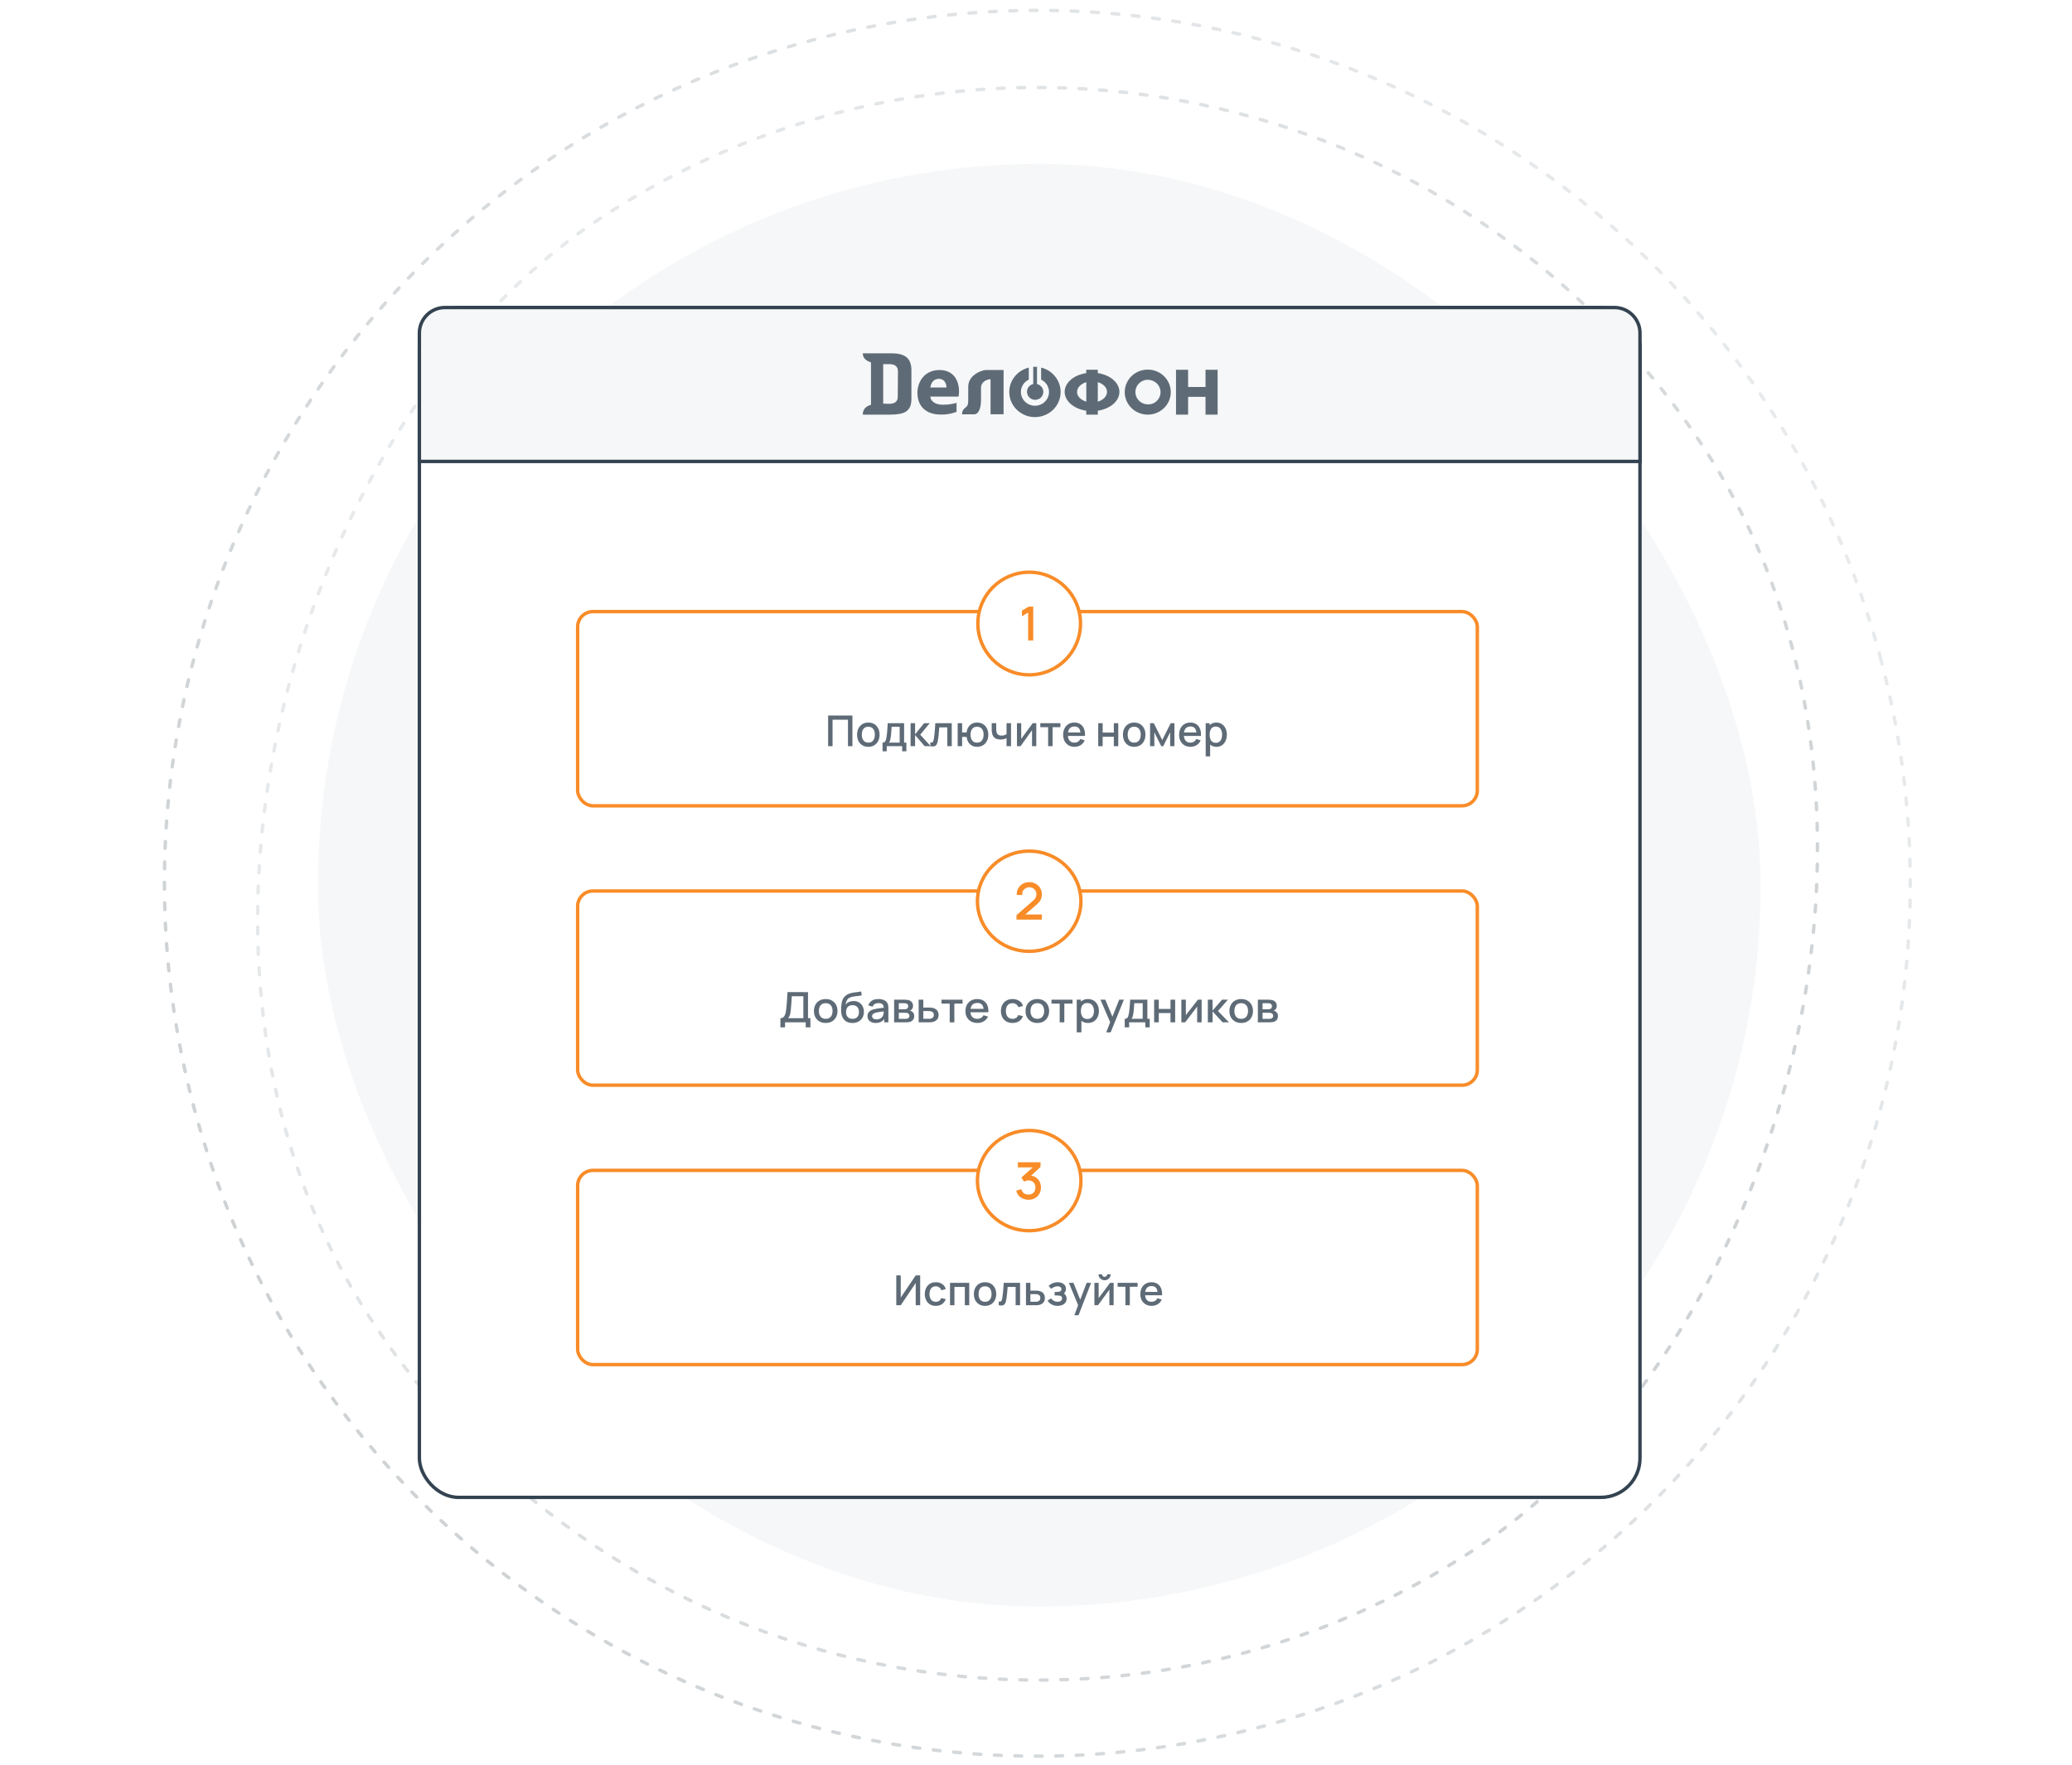 <svg width="608" height="518" viewBox="0 0 608 518" fill="none" xmlns="http://www.w3.org/2000/svg">
<g clip-path="url(#clip0_2126_19109)">
<rect width="608" height="518" fill="white"/>
<rect width="467.306" height="467.279" rx="233.64" transform="matrix(-0.549 -0.836 0.836 -0.549 237.406 582.984)" stroke="url(#paint0_linear_2126_19109)" stroke-linecap="round" stroke-dasharray="2 4"/>
<path d="M551.757 192.945C588.363 329.577 507.291 470.018 370.678 506.628C234.066 543.239 93.645 462.155 57.04 325.523C20.435 188.891 101.507 48.45 238.119 11.84C374.732 -24.77 515.152 56.313 551.757 192.945Z" stroke="url(#paint1_linear_2126_19109)" stroke-linecap="round" stroke-dasharray="2 4"/>
<rect x="93.288" y="48.093" width="423.348" height="423.409" rx="211.674" fill="#F6F7F8"/>
<g filter="url(#filter0_d_2126_19109)">
<rect x="122.562" y="89.758" width="359.17" height="350.213" rx="12" fill="white"/>
<rect x="123.062" y="90.258" width="358.17" height="349.213" rx="11.5" stroke="#344351"/>
</g>
<path d="M123.062 97.758C123.062 93.616 126.42 90.258 130.562 90.258H473.733C477.875 90.258 481.233 93.616 481.233 97.758V135.428H123.062V97.758Z" fill="#F6F7F8" stroke="#344351"/>
<path d="M353.742 108.523V113.575H348.634V108.523H345.084V121.694H348.634V116.469H353.742V121.694H357.292V108.523H353.742Z" fill="#5E6B77"/>
<path d="M337.962 108.572C336.852 108.387 335.713 108.47 334.645 108.815C333.083 109.328 331.767 110.38 330.943 111.775C330.119 113.17 329.844 114.811 330.17 116.39C330.496 117.97 331.4 119.378 332.713 120.351C334.026 121.324 335.656 121.794 337.298 121.674C338.941 121.553 340.481 120.85 341.631 119.697C342.78 118.543 343.46 117.018 343.541 115.409C343.623 113.8 343.101 112.217 342.073 110.958C341.046 109.699 339.584 108.851 337.962 108.572ZM337.697 118.595C336.761 118.806 335.778 118.652 334.955 118.168C334.132 117.683 333.534 116.905 333.287 115.997C333.04 115.089 333.162 114.123 333.629 113.301C334.096 112.48 334.87 111.869 335.789 111.596C336.442 111.42 337.132 111.42 337.785 111.596C338.584 111.801 339.29 112.262 339.791 112.905C340.292 113.548 340.558 114.337 340.548 115.145C340.538 115.954 340.251 116.736 339.735 117.367C339.218 117.997 338.501 118.441 337.697 118.627V118.595Z" fill="#5E6B77"/>
<path d="M305.501 107.885V111.412C306.341 111.812 307.018 112.479 307.42 113.303C307.823 114.128 307.928 115.062 307.718 115.952C307.508 116.843 306.996 117.637 306.265 118.206C305.534 118.775 304.627 119.085 303.693 119.085C302.759 119.085 301.853 118.775 301.122 118.206C300.391 117.637 299.878 116.843 299.669 115.952C299.459 115.062 299.564 114.128 299.966 113.303C300.369 112.479 301.045 111.812 301.885 111.412V107.885C300.098 108.317 298.534 109.374 297.489 110.857C296.444 112.34 295.99 114.145 296.212 115.933C296.435 117.721 297.319 119.367 298.697 120.562C300.075 121.756 301.852 122.415 303.693 122.415C305.534 122.415 307.311 121.756 308.69 120.562C310.068 119.367 310.952 117.721 311.174 115.933C311.396 114.145 310.942 112.34 309.897 110.857C308.852 109.374 307.288 108.317 305.501 107.885Z" fill="#5E6B77"/>
<path d="M301.4 115.425C301.478 115.841 301.669 116.228 301.954 116.545C302.238 116.863 302.605 117.1 303.016 117.23C303.427 117.36 303.866 117.379 304.287 117.285C304.707 117.192 305.095 116.988 305.407 116.696C305.719 116.405 305.945 116.036 306.061 115.629C306.176 115.222 306.177 114.792 306.064 114.385C305.95 113.977 305.726 113.607 305.415 113.315C305.104 113.022 304.717 112.816 304.297 112.721V107.663H303.191V112.699C302.594 112.839 302.075 113.197 301.741 113.701C301.406 114.204 301.282 114.813 301.394 115.404L301.4 115.425Z" fill="#5E6B77"/>
<path d="M322.139 109.502V108.523H318.744V109.502C318.451 109.545 318.191 109.594 317.881 109.664C314.702 110.416 312.408 112.531 312.408 115.02C312.408 117.724 315.122 119.996 318.744 120.542V121.694H322.139V120.542C325.76 120.001 328.475 117.735 328.475 115.02C328.475 112.304 325.76 110.054 322.139 109.502ZM316.057 115.02C316.057 113.732 317.163 112.634 318.761 112.163V117.881C317.157 117.41 316.04 116.307 316.04 115.02H316.057ZM322.139 117.881V112.163C323.726 112.634 324.842 113.732 324.842 115.02C324.842 116.307 323.726 117.41 322.139 117.881Z" fill="#5E6B77"/>
<path d="M261.679 103.704H253.17C253.17 105.132 254.22 105.921 255.581 106.354V118.795C254.215 119.195 253.17 120.007 253.17 121.694H261.004C263.26 121.694 264.831 121.424 265.721 120.872C267.103 120.012 267.44 118.709 267.44 116.978V108.669C267.44 105.326 265.787 103.704 261.679 103.704ZM263.437 116.458C263.437 117.827 262.597 118.514 260.899 118.514C260.413 118.514 259.794 118.487 259.163 118.476V106.868C259.866 106.895 260.496 106.868 260.949 106.868C262.648 106.868 263.496 107.589 263.493 109.032C263.493 110.492 263.437 115.063 263.437 116.458Z" fill="#5E6B77"/>
<path d="M275.695 108.599C271.244 108.599 269.204 112.11 269.204 115.29C269.204 119.212 271.698 121.673 276.049 121.673C277.633 121.708 279.209 121.44 280.688 120.883V118.238C279.368 118.615 277.999 118.798 276.624 118.779C274.766 118.779 273.113 118.011 273.008 116.394H281.279C281.369 115.885 281.414 115.369 281.412 114.852C281.412 111.753 279.842 108.599 275.695 108.599ZM272.997 113.727C273.102 112.699 273.782 111.185 275.463 111.185C277.299 111.185 277.719 112.775 277.719 113.727H272.997Z" fill="#5E6B77"/>
<path d="M288.4 108.761C286.742 109.199 284.115 110.665 284.115 113.516V117.437C284.115 119.228 283.695 119.222 282.977 119.909C282.744 120.125 282.562 120.388 282.444 120.679C282.326 120.971 282.273 121.284 282.291 121.597H285.863C287.184 121.597 287.864 119.736 287.864 117.448V113.797C287.863 113.179 288.112 112.586 288.555 112.147C289.086 111.661 289.771 111.365 290.496 111.309H290.662V121.586H294.488V108.604H289.235C288.951 108.621 288.671 108.674 288.4 108.761Z" fill="#5E6B77"/>
<rect x="169.5" y="179.5" width="264" height="57" rx="4.5" stroke="#F88C28"/>
<rect x="169.5" y="261.5" width="264" height="57" rx="4.5" stroke="#F88C28"/>
<rect x="169.5" y="343.5" width="264" height="57" rx="4.5" stroke="#F88C28"/>
<path d="M302 198.059C310.317 198.059 317.059 191.317 317.059 183C317.059 174.683 310.317 167.941 302 167.941C293.683 167.941 286.941 174.683 286.941 183C286.941 191.317 293.683 198.059 302 198.059Z" fill="white" stroke="#F88C28" stroke-linecap="round" stroke-linejoin="round"/>
<path d="M301.94 187.706V179.366L300.118 180.431V179.353L301.94 178.294H302.941V187.706H301.94Z" fill="#F88C28" stroke="#F88C28" stroke-width="0.5"/>
<path d="M302 279.205C310.383 279.205 317.179 272.621 317.179 264.5C317.179 256.379 310.383 249.795 302 249.795C293.616 249.795 286.82 256.379 286.82 264.5C286.82 272.621 293.616 279.205 302 279.205Z" fill="white" stroke="#F88C28" stroke-linecap="round" stroke-linejoin="round"/>
<path d="M298.527 269.66L298.534 268.701L303.342 264.494C303.755 264.132 304.028 263.789 304.161 263.464C304.299 263.135 304.368 262.792 304.368 262.434C304.368 262.01 304.265 261.626 304.058 261.282C303.851 260.939 303.573 260.667 303.223 260.467C302.874 260.262 302.483 260.159 302.049 260.159C301.596 260.159 301.193 260.264 300.838 260.474C300.484 260.684 300.203 260.96 299.996 261.304C299.795 261.647 299.696 262.022 299.701 262.427H298.593C298.593 261.802 298.746 261.242 299.051 260.746C299.356 260.25 299.77 259.861 300.292 259.58C300.814 259.294 301.404 259.151 302.064 259.151C302.709 259.151 303.287 259.298 303.799 259.594C304.316 259.885 304.723 260.281 305.018 260.782C305.318 261.278 305.468 261.831 305.468 262.441C305.468 262.871 305.414 263.25 305.306 263.579C305.203 263.903 305.038 264.206 304.811 264.487C304.59 264.764 304.307 265.05 303.962 265.346L299.694 269.08L299.524 268.651H305.468V269.66H298.527Z" fill="#F88C28" stroke="#F88C28" stroke-width="0.5"/>
<path d="M302 361.205C310.383 361.205 317.179 354.621 317.179 346.5C317.179 338.379 310.383 331.795 302 331.795C293.616 331.795 286.82 338.379 286.82 346.5C286.82 354.621 293.616 361.205 302 361.205Z" fill="white" stroke="#F88C28" stroke-linecap="round" stroke-linejoin="round"/>
<path d="M301.81 351.874C301.283 351.874 300.799 351.784 300.355 351.602C299.912 351.421 299.531 351.164 299.211 350.83C298.891 350.491 298.657 350.088 298.509 349.621L299.543 349.32C299.72 349.831 300.011 350.217 300.415 350.479C300.823 350.741 301.283 350.868 301.795 350.858C302.268 350.849 302.674 350.746 303.014 350.551C303.359 350.355 303.622 350.083 303.804 349.735C303.986 349.387 304.077 348.984 304.077 348.526C304.077 347.825 303.866 347.262 303.442 346.838C303.024 346.409 302.47 346.194 301.781 346.194C301.589 346.194 301.387 346.22 301.175 346.273C300.963 346.32 300.767 346.39 300.584 346.48L300.038 345.643L304.173 341.945L304.351 342.374H298.93V341.365H305.074V342.388L301.471 345.722L301.456 345.307C302.194 345.216 302.844 345.297 303.405 345.55C303.967 345.803 304.405 346.189 304.72 346.709C305.04 347.224 305.2 347.83 305.2 348.526C305.2 349.184 305.052 349.766 304.757 350.272C304.466 350.772 304.065 351.166 303.553 351.452C303.041 351.733 302.46 351.874 301.81 351.874Z" fill="#F88C28" stroke="#F88C28" stroke-width="0.5"/>
<path d="M243 219V210H250.129V219H248.828V211.231H244.301V219H243Z" fill="#5E6B77"/>
<path d="M254.798 219.188C254.125 219.188 253.542 219.035 253.048 218.731C252.554 218.427 252.172 218.008 251.902 217.475C251.637 216.938 251.504 216.319 251.504 215.619C251.504 214.915 251.641 214.296 251.915 213.763C252.189 213.225 252.573 212.808 253.067 212.512C253.561 212.213 254.138 212.063 254.798 212.063C255.47 212.063 256.053 212.215 256.547 212.519C257.041 212.823 257.423 213.242 257.693 213.775C257.963 214.308 258.098 214.923 258.098 215.619C258.098 216.323 257.961 216.944 257.687 217.481C257.417 218.015 257.035 218.433 256.541 218.737C256.047 219.037 255.466 219.188 254.798 219.188ZM254.798 217.956C255.441 217.956 255.921 217.74 256.236 217.306C256.556 216.869 256.715 216.306 256.715 215.619C256.715 214.915 256.554 214.352 256.23 213.931C255.91 213.506 255.433 213.294 254.798 213.294C254.362 213.294 254.003 213.394 253.721 213.594C253.438 213.79 253.229 214.062 253.092 214.412C252.955 214.758 252.886 215.16 252.886 215.619C252.886 216.327 253.048 216.894 253.372 217.319C253.696 217.744 254.171 217.956 254.798 217.956Z" fill="#5E6B77"/>
<path d="M258.968 220.5V217.95C259.337 217.95 259.601 217.827 259.759 217.581C259.92 217.331 260.049 216.908 260.145 216.313C260.203 215.95 260.25 215.565 260.288 215.156C260.329 214.748 260.365 214.306 260.394 213.831C260.423 213.352 260.452 212.825 260.481 212.25H265.3V217.95H265.96V220.5H264.727V219H260.207V220.5H258.968ZM260.83 217.95H263.993V213.3H261.639C261.622 213.575 261.604 213.858 261.583 214.15C261.566 214.442 261.546 214.731 261.521 215.019C261.5 215.306 261.475 215.581 261.446 215.844C261.417 216.106 261.384 216.344 261.346 216.556C261.297 216.885 261.236 217.16 261.166 217.381C261.099 217.602 260.987 217.792 260.83 217.95Z" fill="#5E6B77"/>
<path d="M267.194 219L267.2 212.25H268.52V215.5L271.16 212.25H272.817L270.027 215.625L273.103 219H271.335L268.52 215.75V219H267.194Z" fill="#5E6B77"/>
<path d="M272.986 219V217.894C273.236 217.94 273.424 217.933 273.553 217.875C273.686 217.813 273.783 217.7 273.846 217.537C273.912 217.375 273.968 217.165 274.014 216.906C274.084 216.527 274.145 216.096 274.194 215.612C274.248 215.125 274.296 214.598 274.338 214.031C274.379 213.465 274.416 212.871 274.45 212.25H279.281V219H277.974V213.481H275.62C275.595 213.81 275.566 214.16 275.533 214.531C275.504 214.898 275.471 215.263 275.433 215.625C275.396 215.988 275.357 216.327 275.315 216.644C275.274 216.96 275.23 217.231 275.184 217.456C275.101 217.906 274.979 218.265 274.817 218.531C274.659 218.794 274.435 218.962 274.145 219.037C273.854 219.117 273.468 219.104 272.986 219Z" fill="#5E6B77"/>
<path d="M286.706 219.188C286.15 219.188 285.654 219.071 285.218 218.837C284.786 218.604 284.433 218.271 284.159 217.837C283.885 217.4 283.711 216.881 283.636 216.281H282.322V219H281.021V212.25H282.322V214.969H283.63C283.705 214.356 283.881 213.833 284.159 213.4C284.437 212.967 284.794 212.635 285.23 212.406C285.67 212.177 286.168 212.063 286.724 212.063C287.393 212.063 287.972 212.215 288.462 212.519C288.951 212.823 289.331 213.244 289.601 213.781C289.871 214.315 290.006 214.925 290.006 215.612C290.006 216.317 289.869 216.938 289.595 217.475C289.325 218.012 288.943 218.433 288.449 218.737C287.955 219.037 287.374 219.188 286.706 219.188ZM286.687 217.956C287.339 217.956 287.824 217.74 288.144 217.306C288.464 216.873 288.624 216.31 288.624 215.619C288.624 214.906 288.462 214.342 288.138 213.925C287.818 213.504 287.337 213.294 286.693 213.294C286.067 213.294 285.593 213.504 285.274 213.925C284.954 214.342 284.794 214.904 284.794 215.612C284.794 216.325 284.954 216.894 285.274 217.319C285.597 217.744 286.069 217.956 286.687 217.956Z" fill="#5E6B77"/>
<path d="M295.355 219V216.65C295.127 216.767 294.859 216.862 294.552 216.938C294.245 217.008 293.921 217.044 293.58 217.044C292.891 217.044 292.337 216.89 291.918 216.581C291.503 216.269 291.233 215.819 291.109 215.231C291.075 215.056 291.05 214.877 291.034 214.694C291.017 214.506 291.007 214.335 291.003 214.181C291.003 214.027 291.003 213.913 291.003 213.838V212.25H292.323V213.838C292.323 213.946 292.327 214.09 292.335 214.269C292.343 214.444 292.366 214.615 292.404 214.781C292.483 215.156 292.64 215.435 292.877 215.619C293.113 215.798 293.448 215.887 293.879 215.887C294.191 215.887 294.471 215.848 294.72 215.769C294.973 215.685 295.185 215.579 295.355 215.45V212.25H296.669V219H295.355Z" fill="#5E6B77"/>
<path d="M304.084 212.25V219H302.832V214.306L299.47 219H298.411V212.25H299.663V216.85L303.031 212.25H304.084Z" fill="#5E6B77"/>
<path d="M307.561 219V213.425H305.263V212.25H311.16V213.425H308.862V219H307.561Z" fill="#5E6B77"/>
<path d="M315.324 219.188C314.656 219.188 314.069 219.042 313.562 218.75C313.06 218.454 312.668 218.044 312.385 217.519C312.107 216.99 311.968 216.377 311.968 215.681C311.968 214.944 312.105 214.304 312.379 213.763C312.657 213.221 313.043 212.802 313.537 212.506C314.031 212.21 314.606 212.063 315.262 212.063C315.947 212.063 316.53 212.223 317.012 212.544C317.493 212.86 317.852 213.313 318.089 213.9C318.33 214.488 318.425 215.185 318.375 215.994H317.074V215.519C317.066 214.735 316.916 214.156 316.626 213.781C316.339 213.406 315.901 213.219 315.312 213.219C314.66 213.219 314.17 213.425 313.842 213.838C313.514 214.25 313.35 214.846 313.35 215.625C313.35 216.367 313.514 216.942 313.842 217.35C314.17 217.754 314.643 217.956 315.262 217.956C315.669 217.956 316.02 217.865 316.314 217.681C316.613 217.494 316.846 217.227 317.012 216.881L318.288 217.288C318.026 217.892 317.63 218.36 317.099 218.694C316.567 219.023 315.976 219.188 315.324 219.188ZM312.927 215.994V214.975H317.728V215.994H312.927Z" fill="#5E6B77"/>
<path d="M322.259 219V212.25H323.56V215.006H326.842V212.25H328.143V219H326.842V216.237H323.56V219H322.259Z" fill="#5E6B77"/>
<path d="M332.81 219.188C332.138 219.188 331.555 219.035 331.061 218.731C330.567 218.427 330.185 218.008 329.915 217.475C329.649 216.938 329.516 216.319 329.516 215.619C329.516 214.915 329.653 214.296 329.927 213.763C330.201 213.225 330.585 212.808 331.079 212.512C331.573 212.213 332.15 212.063 332.81 212.063C333.483 212.063 334.066 212.215 334.56 212.519C335.054 212.823 335.436 213.242 335.706 213.775C335.975 214.308 336.11 214.923 336.11 215.619C336.11 216.323 335.973 216.944 335.699 217.481C335.429 218.015 335.048 218.433 334.554 218.737C334.06 219.037 333.479 219.188 332.81 219.188ZM332.81 217.956C333.454 217.956 333.933 217.74 334.249 217.306C334.568 216.869 334.728 216.306 334.728 215.619C334.728 214.915 334.566 214.352 334.242 213.931C333.923 213.506 333.445 213.294 332.81 213.294C332.374 213.294 332.015 213.394 331.733 213.594C331.451 213.79 331.241 214.062 331.104 214.412C330.967 214.758 330.899 215.16 330.899 215.619C330.899 216.327 331.061 216.894 331.384 217.319C331.708 217.744 332.183 217.956 332.81 217.956Z" fill="#5E6B77"/>
<path d="M337.472 219V212.25H338.562L341.046 217.2L343.524 212.25H344.62V219H343.362V214.925L341.339 219H340.747L338.724 214.925V219H337.472Z" fill="#5E6B77"/>
<path d="M349.351 219.188C348.682 219.188 348.095 219.042 347.589 218.75C347.086 218.454 346.694 218.044 346.412 217.519C346.134 216.99 345.995 216.377 345.995 215.681C345.995 214.944 346.132 214.304 346.406 213.763C346.684 213.221 347.07 212.802 347.564 212.506C348.058 212.21 348.632 212.063 349.288 212.063C349.973 212.063 350.556 212.223 351.038 212.544C351.519 212.86 351.879 213.313 352.115 213.9C352.356 214.488 352.451 215.185 352.402 215.994H351.1V215.519C351.092 214.735 350.942 214.156 350.652 213.781C350.366 213.406 349.928 213.219 349.338 213.219C348.686 213.219 348.197 213.425 347.869 213.838C347.541 214.25 347.377 214.846 347.377 215.625C347.377 216.367 347.541 216.942 347.869 217.35C348.197 217.754 348.67 217.956 349.288 217.956C349.695 217.956 350.046 217.865 350.341 217.681C350.639 217.494 350.872 217.227 351.038 216.881L352.314 217.288C352.053 217.892 351.656 218.36 351.125 218.694C350.594 219.023 350.002 219.188 349.351 219.188ZM346.953 215.994V214.975H351.754V215.994H346.953Z" fill="#5E6B77"/>
<path d="M356.955 219.188C356.312 219.188 355.772 219.031 355.336 218.719C354.901 218.402 354.571 217.975 354.346 217.438C354.122 216.9 354.01 216.294 354.01 215.619C354.01 214.944 354.12 214.338 354.34 213.8C354.564 213.263 354.892 212.84 355.324 212.531C355.76 212.219 356.295 212.063 356.93 212.063C357.561 212.063 358.105 212.219 358.562 212.531C359.022 212.84 359.377 213.263 359.626 213.8C359.875 214.333 360 214.94 360 215.619C360 216.294 359.875 216.902 359.626 217.444C359.382 217.981 359.031 218.406 358.574 218.719C358.122 219.031 357.582 219.188 356.955 219.188ZM353.792 222V212.25H354.95V217.106H355.1V222H353.792ZM356.775 218.006C357.19 218.006 357.532 217.9 357.802 217.688C358.076 217.475 358.279 217.19 358.412 216.831C358.549 216.469 358.618 216.065 358.618 215.619C358.618 215.177 358.549 214.777 358.412 214.419C358.279 214.06 358.074 213.775 357.796 213.562C357.518 213.35 357.163 213.244 356.731 213.244C356.324 213.244 355.988 213.344 355.722 213.544C355.461 213.744 355.266 214.023 355.137 214.381C355.013 214.74 354.95 215.152 354.95 215.619C354.95 216.085 355.013 216.498 355.137 216.856C355.262 217.215 355.459 217.496 355.729 217.7C355.998 217.904 356.347 218.006 356.775 218.006Z" fill="#5E6B77"/>
<path d="M229 301.523V298.834C229.322 298.834 229.588 298.758 229.796 298.606C230.005 298.45 230.171 298.239 230.293 297.972C230.419 297.702 230.515 297.394 230.58 297.049C230.649 296.705 230.702 296.342 230.736 295.96C230.789 295.443 230.832 294.938 230.867 294.446C230.906 293.95 230.941 293.437 230.972 292.908C231.006 292.378 231.043 291.802 231.082 291.178L237.101 291.185V298.834H237.8V301.523H236.429V300.046H230.364V301.523H229ZM231.239 298.834H235.737V292.397L232.342 292.391C232.312 292.842 232.286 293.271 232.264 293.677C232.242 294.083 232.214 294.493 232.179 294.908C232.149 295.318 232.11 295.759 232.062 296.231C232.014 296.682 231.964 297.066 231.912 297.382C231.859 297.693 231.781 297.964 231.677 298.194C231.576 298.424 231.431 298.637 231.239 298.834Z" fill="#5E6B77"/>
<path d="M242.292 300.231C241.587 300.231 240.976 300.081 240.458 299.782C239.94 299.482 239.54 299.07 239.257 298.545C238.978 298.015 238.839 297.406 238.839 296.717C238.839 296.024 238.982 295.414 239.27 294.889C239.557 294.36 239.96 293.95 240.477 293.658C240.995 293.363 241.6 293.215 242.292 293.215C242.997 293.215 243.609 293.365 244.127 293.665C244.645 293.964 245.045 294.376 245.328 294.902C245.611 295.427 245.752 296.032 245.752 296.717C245.752 297.41 245.609 298.022 245.321 298.551C245.038 299.076 244.638 299.488 244.12 299.788C243.602 300.083 242.993 300.231 242.292 300.231ZM242.292 299.018C242.967 299.018 243.469 298.805 243.8 298.378C244.135 297.948 244.303 297.394 244.303 296.717C244.303 296.024 244.133 295.47 243.794 295.055C243.459 294.637 242.958 294.428 242.292 294.428C241.835 294.428 241.459 294.526 241.163 294.723C240.867 294.916 240.647 295.185 240.504 295.529C240.36 295.87 240.288 296.266 240.288 296.717C240.288 297.414 240.458 297.972 240.797 298.391C241.137 298.809 241.635 299.018 242.292 299.018Z" fill="#5E6B77"/>
<path d="M250.085 300.237C249.415 300.233 248.845 300.095 248.375 299.825C247.905 299.554 247.537 299.164 247.272 298.655C247.01 298.143 246.858 297.525 246.815 296.803C246.793 296.454 246.795 296.069 246.821 295.646C246.847 295.219 246.895 294.807 246.965 294.409C247.039 294.011 247.132 293.679 247.245 293.412C247.372 293.117 247.544 292.846 247.761 292.6C247.979 292.35 248.218 292.141 248.479 291.972C248.758 291.792 249.067 291.652 249.406 291.554C249.746 291.451 250.1 291.371 250.47 291.314C250.845 291.256 251.221 291.207 251.6 291.166C251.983 291.121 252.355 291.066 252.716 291L252.847 292.151C252.607 292.204 252.324 292.247 251.998 292.28C251.676 292.313 251.341 292.35 250.993 292.391C250.649 292.432 250.32 292.489 250.007 292.563C249.694 292.637 249.422 292.742 249.191 292.877C248.864 293.066 248.614 293.341 248.44 293.702C248.27 294.063 248.168 294.454 248.133 294.877C248.403 294.491 248.747 294.214 249.165 294.046C249.583 293.874 250.016 293.788 250.464 293.788C251.091 293.788 251.63 293.927 252.083 294.206C252.54 294.485 252.89 294.865 253.134 295.345C253.378 295.825 253.499 296.368 253.499 296.975C253.499 297.632 253.356 298.206 253.069 298.698C252.786 299.187 252.387 299.568 251.874 299.843C251.36 300.114 250.764 300.245 250.085 300.237ZM250.157 299.025C250.784 299.025 251.256 298.842 251.574 298.477C251.896 298.112 252.057 297.626 252.057 297.018C252.057 296.395 251.891 295.905 251.561 295.548C251.23 295.191 250.762 295.012 250.157 295.012C249.543 295.012 249.073 295.191 248.747 295.548C248.425 295.905 248.264 296.395 248.264 297.018C248.264 297.65 248.427 298.143 248.753 298.495C249.08 298.848 249.548 299.025 250.157 299.025Z" fill="#5E6B77"/>
<path d="M256.93 300.231C256.408 300.231 255.97 300.141 255.618 299.96C255.265 299.775 254.998 299.533 254.815 299.234C254.636 298.93 254.547 298.598 254.547 298.237C254.547 297.901 254.61 297.605 254.737 297.351C254.863 297.096 255.05 296.881 255.298 296.705C255.546 296.524 255.851 296.378 256.212 296.268C256.525 296.182 256.88 296.106 257.276 296.04C257.672 295.974 258.088 295.913 258.523 295.855C258.962 295.798 259.398 295.741 259.828 295.683L259.332 295.942C259.341 295.421 259.224 295.035 258.98 294.785C258.74 294.53 258.327 294.403 257.739 294.403C257.37 294.403 257.03 294.485 256.721 294.649C256.412 294.809 256.197 295.076 256.075 295.449L254.802 295.08C254.976 294.51 255.307 294.056 255.794 293.72C256.286 293.384 256.939 293.215 257.753 293.215C258.384 293.215 258.932 293.318 259.398 293.523C259.868 293.724 260.211 294.044 260.429 294.483C260.542 294.701 260.612 294.93 260.638 295.172C260.664 295.414 260.677 295.675 260.677 295.954V300.046H259.469V298.526L259.704 298.723C259.413 299.232 259.041 299.611 258.588 299.862C258.14 300.108 257.587 300.231 256.93 300.231ZM257.172 299.178C257.559 299.178 257.892 299.115 258.17 298.988C258.449 298.856 258.673 298.69 258.843 298.489C259.012 298.288 259.123 298.079 259.176 297.862C259.25 297.665 259.291 297.443 259.3 297.197C259.313 296.951 259.319 296.754 259.319 296.606L259.763 296.76C259.332 296.822 258.941 296.877 258.588 296.926C258.236 296.975 257.916 297.025 257.629 297.074C257.346 297.119 257.093 297.174 256.871 297.24C256.684 297.302 256.517 297.375 256.369 297.462C256.225 297.548 256.11 297.652 256.023 297.775C255.94 297.898 255.899 298.048 255.899 298.225C255.899 298.397 255.944 298.557 256.036 298.705C256.127 298.848 256.266 298.963 256.453 299.049C256.641 299.135 256.88 299.178 257.172 299.178Z" fill="#5E6B77"/>
<path d="M262.366 300.046V293.4H265.467C265.671 293.4 265.876 293.412 266.08 293.437C266.285 293.457 266.465 293.488 266.622 293.529C266.979 293.624 267.284 293.812 267.536 294.095C267.789 294.374 267.915 294.748 267.915 295.215C267.915 295.482 267.871 295.708 267.784 295.892C267.697 296.073 267.577 296.229 267.425 296.36C267.355 296.417 267.281 296.469 267.203 296.514C267.125 296.559 267.046 296.594 266.968 296.618C267.129 296.643 267.288 296.696 267.445 296.778C267.684 296.897 267.88 297.07 268.032 297.295C268.189 297.517 268.267 297.814 268.267 298.188C268.267 298.635 268.152 299.01 267.921 299.314C267.691 299.613 267.364 299.818 266.942 299.929C266.777 299.974 266.59 300.005 266.381 300.022C266.176 300.038 265.972 300.046 265.767 300.046H262.366ZM263.75 299.031H265.682C265.773 299.031 265.878 299.023 265.995 299.006C266.113 298.99 266.217 298.967 266.309 298.938C266.505 298.881 266.644 298.776 266.727 298.625C266.814 298.473 266.857 298.311 266.857 298.138C266.857 297.905 266.792 297.718 266.661 297.578C266.531 297.435 266.365 297.343 266.165 297.302C266.078 297.273 265.982 297.256 265.878 297.252C265.773 297.248 265.684 297.246 265.61 297.246H263.75V299.031ZM263.75 296.212H265.277C265.404 296.212 265.532 296.206 265.663 296.194C265.793 296.177 265.906 296.151 266.002 296.114C266.172 296.052 266.298 295.95 266.381 295.806C266.463 295.658 266.505 295.498 266.505 295.326C266.505 295.137 266.459 294.969 266.368 294.822C266.276 294.674 266.139 294.571 265.956 294.514C265.83 294.473 265.684 294.45 265.519 294.446C265.358 294.438 265.256 294.434 265.212 294.434H263.75V296.212Z" fill="#5E6B77"/>
<path d="M269.57 300.046V293.4H270.941V295.708H272.331C272.531 295.708 272.745 295.712 272.971 295.72C273.202 295.728 273.4 295.749 273.565 295.782C273.944 295.855 274.27 295.978 274.544 296.151C274.823 296.323 275.038 296.553 275.19 296.84C275.343 297.123 275.419 297.472 275.419 297.886C275.419 298.465 275.258 298.926 274.936 299.271C274.618 299.611 274.187 299.841 273.643 299.96C273.469 299.997 273.262 300.022 273.023 300.034C272.788 300.042 272.573 300.046 272.377 300.046H269.57ZM270.941 299.012H272.455C272.564 299.012 272.688 299.008 272.827 299C272.967 298.992 273.095 298.973 273.212 298.945C273.421 298.887 273.608 298.77 273.774 298.594C273.939 298.417 274.022 298.182 274.022 297.886C274.022 297.583 273.939 297.341 273.774 297.16C273.613 296.979 273.408 296.863 273.16 296.809C273.043 296.781 272.923 296.762 272.801 296.754C272.679 296.746 272.564 296.742 272.455 296.742H270.941V299.012Z" fill="#5E6B77"/>
<path d="M278.678 300.046V294.557H276.269V293.4H282.451V294.557H280.042V300.046H278.678Z" fill="#5E6B77"/>
<path d="M286.818 300.231C286.117 300.231 285.501 300.087 284.97 299.8C284.444 299.509 284.032 299.105 283.737 298.588C283.445 298.067 283.299 297.464 283.299 296.778C283.299 296.052 283.443 295.423 283.73 294.889C284.022 294.356 284.426 293.944 284.944 293.652C285.462 293.361 286.065 293.215 286.753 293.215C287.471 293.215 288.082 293.373 288.587 293.689C289.092 294.001 289.468 294.446 289.716 295.025C289.969 295.603 290.069 296.29 290.017 297.086H288.652V296.618C288.644 295.847 288.487 295.277 288.182 294.908C287.882 294.538 287.423 294.354 286.805 294.354C286.121 294.354 285.608 294.557 285.264 294.963C284.92 295.369 284.748 295.956 284.748 296.723C284.748 297.453 284.92 298.019 285.264 298.422C285.608 298.819 286.104 299.018 286.753 299.018C287.179 299.018 287.547 298.928 287.856 298.748C288.169 298.563 288.413 298.301 288.587 297.96L289.925 298.36C289.651 298.955 289.235 299.416 288.678 299.745C288.121 300.069 287.501 300.231 286.818 300.231ZM284.304 297.086V296.083H289.338V297.086H284.304Z" fill="#5E6B77"/>
<path d="M297.111 300.231C296.389 300.231 295.775 300.079 295.27 299.775C294.765 299.472 294.378 299.055 294.108 298.526C293.843 297.997 293.708 297.396 293.703 296.723C293.708 296.038 293.847 295.433 294.121 294.908C294.395 294.378 294.787 293.964 295.296 293.665C295.805 293.365 296.417 293.215 297.131 293.215C297.901 293.215 298.558 293.396 299.102 293.757C299.651 294.118 300.012 294.612 300.186 295.24L298.828 295.609C298.693 295.236 298.471 294.947 298.162 294.742C297.857 294.532 297.507 294.428 297.111 294.428C296.663 294.428 296.295 294.528 296.008 294.729C295.721 294.926 295.507 295.197 295.368 295.542C295.229 295.886 295.157 296.28 295.153 296.723C295.157 297.408 295.322 297.962 295.649 298.385C295.98 298.807 296.467 299.018 297.111 299.018C297.551 299.018 297.905 298.924 298.175 298.735C298.449 298.543 298.658 298.268 298.802 297.911L300.186 298.218C299.955 298.867 299.574 299.365 299.043 299.714C298.512 300.058 297.868 300.231 297.111 300.231Z" fill="#5E6B77"/>
<path d="M304.386 300.231C303.681 300.231 303.07 300.081 302.552 299.782C302.034 299.482 301.633 299.07 301.351 298.545C301.072 298.015 300.933 297.406 300.933 296.717C300.933 296.024 301.076 295.414 301.364 294.889C301.651 294.36 302.053 293.95 302.571 293.658C303.089 293.363 303.694 293.215 304.386 293.215C305.091 293.215 305.703 293.365 306.221 293.665C306.739 293.964 307.139 294.376 307.422 294.902C307.705 295.427 307.846 296.032 307.846 296.717C307.846 297.41 307.702 298.022 307.415 298.551C307.132 299.076 306.732 299.488 306.214 299.788C305.696 300.083 305.087 300.231 304.386 300.231ZM304.386 299.018C305.061 299.018 305.563 298.805 305.894 298.378C306.229 297.948 306.397 297.394 306.397 296.717C306.397 296.024 306.227 295.47 305.888 295.055C305.553 294.637 305.052 294.428 304.386 294.428C303.929 294.428 303.553 294.526 303.257 294.723C302.961 294.916 302.741 295.185 302.597 295.529C302.454 295.87 302.382 296.266 302.382 296.717C302.382 297.414 302.552 297.972 302.891 298.391C303.231 298.809 303.729 299.018 304.386 299.018Z" fill="#5E6B77"/>
<path d="M310.949 300.046V294.557H308.54V293.4H314.722V294.557H312.313V300.046H310.949Z" fill="#5E6B77"/>
<path d="M319.272 300.231C318.597 300.231 318.031 300.077 317.574 299.769C317.117 299.457 316.771 299.037 316.536 298.508C316.301 297.978 316.184 297.382 316.184 296.717C316.184 296.052 316.299 295.455 316.53 294.926C316.765 294.397 317.109 293.981 317.561 293.677C318.018 293.369 318.58 293.215 319.245 293.215C319.907 293.215 320.477 293.369 320.956 293.677C321.439 293.981 321.811 294.397 322.072 294.926C322.333 295.451 322.464 296.048 322.464 296.717C322.464 297.382 322.333 297.981 322.072 298.514C321.815 299.043 321.448 299.462 320.969 299.769C320.495 300.077 319.929 300.231 319.272 300.231ZM315.955 303V293.4H317.17V298.182H317.326V303H315.955ZM319.082 299.068C319.517 299.068 319.877 298.963 320.159 298.754C320.447 298.545 320.66 298.264 320.799 297.911C320.943 297.554 321.015 297.156 321.015 296.717C321.015 296.282 320.943 295.888 320.799 295.535C320.66 295.183 320.444 294.902 320.153 294.692C319.861 294.483 319.489 294.378 319.037 294.378C318.61 294.378 318.258 294.477 317.979 294.674C317.705 294.871 317.5 295.146 317.365 295.498C317.235 295.851 317.17 296.257 317.17 296.717C317.17 297.176 317.235 297.583 317.365 297.935C317.496 298.288 317.703 298.565 317.986 298.766C318.268 298.967 318.634 299.068 319.082 299.068Z" fill="#5E6B77"/>
<path d="M324.603 303L325.968 299.498L325.987 300.532L322.913 293.4H324.336L326.634 298.908H326.216L328.409 293.4H329.793L325.902 303H324.603Z" fill="#5E6B77"/>
<path d="M330.039 301.523V299.012C330.426 299.012 330.702 298.891 330.868 298.649C331.037 298.403 331.172 297.987 331.272 297.4C331.333 297.043 331.383 296.664 331.423 296.262C331.466 295.859 331.503 295.425 331.534 294.957C331.564 294.485 331.595 293.966 331.625 293.4H336.678V299.012H337.37V301.523H336.077V300.046H331.338V301.523H330.039ZM331.991 299.012H335.307V294.434H332.839C332.822 294.705 332.802 294.984 332.78 295.271C332.763 295.558 332.741 295.843 332.715 296.126C332.693 296.409 332.667 296.68 332.637 296.938C332.606 297.197 332.572 297.431 332.532 297.64C332.48 297.964 332.417 298.235 332.343 298.452C332.273 298.67 332.156 298.856 331.991 299.012Z" fill="#5E6B77"/>
<path d="M338.664 300.046V293.4H340.028V296.114H343.468V293.4H344.833V300.046H343.468V297.326H340.028V300.046H338.664Z" fill="#5E6B77"/>
<path d="M352.605 293.4V300.046H351.293V295.425L347.768 300.046H346.658V293.4H347.97V297.929L351.502 293.4H352.605Z" fill="#5E6B77"/>
<path d="M354.423 300.046L354.429 293.4H355.813V296.6L358.581 293.4H360.318L357.393 296.723L360.618 300.046H358.764L355.813 296.846V300.046H354.423Z" fill="#5E6B77"/>
<path d="M364.211 300.231C363.506 300.231 362.894 300.081 362.376 299.782C361.858 299.482 361.458 299.07 361.175 298.545C360.896 298.015 360.757 297.406 360.757 296.717C360.757 296.024 360.901 295.414 361.188 294.889C361.475 294.36 361.878 293.95 362.396 293.658C362.914 293.363 363.519 293.215 364.211 293.215C364.916 293.215 365.527 293.365 366.045 293.665C366.563 293.964 366.963 294.376 367.246 294.902C367.529 295.427 367.671 296.032 367.671 296.717C367.671 297.41 367.527 298.022 367.24 298.551C366.957 299.076 366.556 299.488 366.038 299.788C365.521 300.083 364.911 300.231 364.211 300.231ZM364.211 299.018C364.885 299.018 365.388 298.805 365.719 298.378C366.054 297.948 366.221 297.394 366.221 296.717C366.221 296.024 366.052 295.47 365.712 295.055C365.377 294.637 364.876 294.428 364.211 294.428C363.754 294.428 363.377 294.526 363.081 294.723C362.785 294.916 362.566 295.185 362.422 295.529C362.278 295.87 362.206 296.266 362.206 296.717C362.206 297.414 362.376 297.972 362.716 298.391C363.055 298.809 363.553 299.018 364.211 299.018Z" fill="#5E6B77"/>
<path d="M369.099 300.046V293.4H372.199C372.404 293.4 372.609 293.412 372.813 293.437C373.018 293.457 373.198 293.488 373.355 293.529C373.712 293.624 374.016 293.812 374.269 294.095C374.521 294.374 374.647 294.748 374.647 295.215C374.647 295.482 374.604 295.708 374.517 295.892C374.43 296.073 374.31 296.229 374.158 296.36C374.088 296.417 374.014 296.469 373.936 296.514C373.858 296.559 373.779 296.594 373.701 296.618C373.862 296.643 374.021 296.696 374.177 296.778C374.417 296.897 374.613 297.07 374.765 297.295C374.922 297.517 375 297.814 375 298.188C375 298.635 374.885 299.01 374.654 299.314C374.423 299.613 374.097 299.818 373.675 299.929C373.509 299.974 373.322 300.005 373.113 300.022C372.909 300.038 372.704 300.046 372.5 300.046H369.099ZM370.483 299.031H372.415C372.506 299.031 372.611 299.023 372.728 299.006C372.846 298.99 372.95 298.967 373.042 298.938C373.237 298.881 373.377 298.776 373.459 298.625C373.546 298.473 373.59 298.311 373.59 298.138C373.59 297.905 373.525 297.718 373.394 297.578C373.264 297.435 373.098 297.343 372.898 297.302C372.811 297.273 372.715 297.256 372.611 297.252C372.506 297.248 372.417 297.246 372.343 297.246H370.483V299.031ZM370.483 296.212H372.01C372.136 296.212 372.265 296.206 372.395 296.194C372.526 296.177 372.639 296.151 372.735 296.114C372.904 296.052 373.031 295.95 373.113 295.806C373.196 295.658 373.237 295.498 373.237 295.326C373.237 295.137 373.192 294.969 373.1 294.822C373.009 294.674 372.872 294.571 372.689 294.514C372.563 294.473 372.417 294.45 372.252 294.446C372.091 294.438 371.988 294.434 371.945 294.434H370.483V296.212Z" fill="#5E6B77"/>
<path d="M270.014 383.079H268.701V376.562L264.312 383.079H263V374.316H264.312V380.828L268.701 374.316H270.014V383.079Z" fill="#5E6B77"/>
<path d="M274.602 383.262C273.917 383.262 273.335 383.112 272.856 382.811C272.377 382.511 272.01 382.099 271.754 381.576C271.502 381.053 271.374 380.458 271.37 379.793C271.374 379.116 271.506 378.517 271.766 377.998C272.026 377.475 272.398 377.065 272.881 376.769C273.364 376.473 273.943 376.325 274.62 376.325C275.351 376.325 275.974 376.503 276.49 376.86C277.01 377.217 277.352 377.706 277.517 378.327L276.23 378.692C276.102 378.323 275.891 378.037 275.598 377.834C275.309 377.627 274.977 377.523 274.602 377.523C274.177 377.523 273.828 377.623 273.555 377.822C273.283 378.016 273.081 378.284 272.949 378.625C272.817 378.966 272.749 379.355 272.745 379.793C272.749 380.471 272.905 381.018 273.215 381.436C273.529 381.854 273.991 382.063 274.602 382.063C275.018 382.063 275.355 381.97 275.611 381.783C275.871 381.592 276.069 381.32 276.205 380.968L277.517 381.272C277.299 381.913 276.938 382.406 276.434 382.751C275.931 383.091 275.32 383.262 274.602 383.262Z" fill="#5E6B77"/>
<path d="M278.772 383.079V376.507H284.412V383.079H283.118V377.706H280.066V383.079H278.772Z" fill="#5E6B77"/>
<path d="M289.045 383.262C288.377 383.262 287.797 383.114 287.306 382.817C286.815 382.521 286.435 382.114 286.167 381.594C285.902 381.071 285.77 380.469 285.77 379.787C285.77 379.101 285.907 378.499 286.179 377.98C286.451 377.456 286.833 377.051 287.324 376.763C287.815 376.471 288.389 376.325 289.045 376.325C289.714 376.325 290.294 376.473 290.785 376.769C291.276 377.065 291.655 377.473 291.924 377.992C292.192 378.511 292.326 379.11 292.326 379.787C292.326 380.473 292.19 381.077 291.918 381.6C291.649 382.12 291.27 382.527 290.778 382.824C290.287 383.116 289.71 383.262 289.045 383.262ZM289.045 382.063C289.685 382.063 290.162 381.852 290.475 381.43C290.793 381.004 290.952 380.456 290.952 379.787C290.952 379.101 290.791 378.554 290.469 378.144C290.151 377.73 289.677 377.523 289.045 377.523C288.612 377.523 288.255 377.621 287.974 377.815C287.694 378.006 287.485 378.272 287.349 378.613C287.213 378.949 287.145 379.341 287.145 379.787C287.145 380.477 287.306 381.028 287.628 381.442C287.949 381.856 288.422 382.063 289.045 382.063Z" fill="#5E6B77"/>
<path d="M293.067 383.079V382.002C293.315 382.047 293.503 382.041 293.631 381.984C293.763 381.923 293.86 381.813 293.922 381.655C293.988 381.497 294.043 381.292 294.089 381.041C294.159 380.671 294.219 380.252 294.268 379.781C294.322 379.306 294.369 378.793 294.411 378.241C294.452 377.69 294.489 377.112 294.522 376.507H299.326V383.079H298.026V377.706H295.686C295.661 378.026 295.632 378.367 295.599 378.728C295.57 379.085 295.537 379.44 295.5 379.793C295.463 380.146 295.424 380.477 295.383 380.785C295.341 381.093 295.298 381.357 295.253 381.576C295.17 382.014 295.048 382.363 294.887 382.623C294.731 382.878 294.508 383.043 294.219 383.116C293.93 383.193 293.546 383.181 293.067 383.079Z" fill="#5E6B77"/>
<path d="M301.056 383.079V376.507H302.356V378.789H303.674C303.864 378.789 304.066 378.793 304.281 378.801C304.5 378.809 304.687 378.83 304.844 378.862C305.203 378.935 305.513 379.057 305.773 379.227C306.037 379.398 306.241 379.625 306.386 379.909C306.53 380.189 306.602 380.533 306.602 380.943C306.602 381.515 306.45 381.972 306.144 382.312C305.843 382.649 305.434 382.876 304.919 382.994C304.753 383.03 304.557 383.055 304.33 383.067C304.108 383.075 303.903 383.079 303.718 383.079H301.056ZM302.356 382.057H303.792C303.895 382.057 304.013 382.053 304.145 382.045C304.277 382.037 304.399 382.018 304.51 381.99C304.708 381.933 304.886 381.817 305.042 381.643C305.199 381.469 305.278 381.235 305.278 380.943C305.278 380.643 305.199 380.404 305.042 380.225C304.89 380.047 304.696 379.931 304.46 379.878C304.349 379.85 304.236 379.832 304.12 379.824C304.004 379.815 303.895 379.811 303.792 379.811H302.356V382.057Z" fill="#5E6B77"/>
<path d="M310.349 383.262C309.701 383.262 309.119 383.126 308.603 382.854C308.092 382.582 307.687 382.207 307.39 381.728L308.418 381.065C308.657 381.381 308.933 381.627 309.247 381.801C309.565 381.976 309.922 382.063 310.318 382.063C310.731 382.063 311.057 381.972 311.296 381.789C311.54 381.602 311.661 381.353 311.661 381.041C311.661 380.793 311.591 380.611 311.451 380.493C311.315 380.371 311.125 380.292 310.881 380.256C310.642 380.219 310.37 380.201 310.064 380.201H309.47V379.178H310.064C310.469 379.178 310.801 379.124 311.061 379.014C311.325 378.901 311.457 378.688 311.457 378.375C311.457 378.071 311.344 377.852 311.117 377.718C310.894 377.584 310.628 377.517 310.318 377.517C309.971 377.517 309.635 377.59 309.309 377.736C308.983 377.878 308.698 378.055 308.455 378.266L307.7 377.396C308.054 377.059 308.459 376.797 308.913 376.611C309.371 376.42 309.862 376.325 310.386 376.325C310.815 376.325 311.212 376.4 311.575 376.55C311.942 376.696 312.235 376.913 312.454 377.201C312.677 377.489 312.788 377.844 312.788 378.266C312.788 378.594 312.714 378.895 312.565 379.166C312.417 379.438 312.19 379.686 311.884 379.909L311.847 379.477C312.099 379.554 312.309 379.677 312.479 379.848C312.648 380.018 312.774 380.219 312.856 380.45C312.943 380.677 312.986 380.919 312.986 381.174C312.986 381.617 312.867 381.994 312.627 382.306C312.392 382.619 312.074 382.856 311.674 383.018C311.274 383.181 310.832 383.262 310.349 383.262Z" fill="#5E6B77"/>
<path d="M315.253 386L316.547 382.538L316.566 383.56L313.65 376.507H315L317.179 381.953H316.783L318.863 376.507H320.175L316.485 386H315.253Z" fill="#5E6B77"/>
<path d="M324.129 375.753C323.802 375.753 323.503 375.673 323.231 375.515C322.963 375.357 322.748 375.146 322.587 374.882C322.426 374.619 322.346 374.325 322.346 374H323.373C323.373 374.203 323.448 374.377 323.596 374.523C323.745 374.669 323.922 374.742 324.129 374.742C324.339 374.742 324.516 374.669 324.661 374.523C324.809 374.377 324.884 374.203 324.884 374H325.911C325.911 374.325 325.831 374.619 325.67 374.882C325.509 375.146 325.292 375.357 325.02 375.515C324.752 375.673 324.455 375.753 324.129 375.753ZM326.778 376.507V383.079H325.534V378.509L322.191 383.079H321.139V376.507H322.383V380.986L325.732 376.507H326.778Z" fill="#5E6B77"/>
<path d="M330.235 383.079V377.651H327.951V376.507H333.813V377.651H331.529V383.079H330.235Z" fill="#5E6B77"/>
<path d="M337.954 383.262C337.289 383.262 336.706 383.12 336.202 382.836C335.703 382.548 335.313 382.148 335.032 381.637C334.756 381.122 334.617 380.525 334.617 379.848C334.617 379.13 334.753 378.507 335.026 377.98C335.302 377.452 335.686 377.045 336.177 376.757C336.668 376.469 337.24 376.325 337.892 376.325C338.573 376.325 339.153 376.481 339.632 376.793C340.11 377.101 340.467 377.542 340.703 378.114C340.942 378.686 341.037 379.365 340.987 380.152H339.693V379.69C339.685 378.927 339.537 378.363 339.248 377.998C338.963 377.633 338.528 377.45 337.942 377.45C337.294 377.45 336.807 377.651 336.481 378.053C336.155 378.454 335.992 379.034 335.992 379.793C335.992 380.515 336.155 381.075 336.481 381.473C336.807 381.866 337.277 382.063 337.892 382.063C338.296 382.063 338.645 381.974 338.938 381.795C339.235 381.613 339.466 381.353 339.632 381.016L340.901 381.412C340.641 382 340.246 382.456 339.718 382.781C339.19 383.101 338.602 383.262 337.954 383.262ZM335.571 380.152V379.16H340.343V380.152H335.571Z" fill="#5E6B77"/>
</g>
<defs>
<filter id="filter0_d_2126_19109" x="94.562" y="61.758" width="415.17" height="406.213" filterUnits="userSpaceOnUse" color-interpolation-filters="sRGB">
<feFlood flood-opacity="0" result="BackgroundImageFix"/>
<feColorMatrix in="SourceAlpha" type="matrix" values="0 0 0 0 0 0 0 0 0 0 0 0 0 0 0 0 0 0 127 0" result="hardAlpha"/>
<feOffset/>
<feGaussianBlur stdDeviation="14"/>
<feColorMatrix type="matrix" values="0 0 0 0 0.274 0 0 0 0 0.383 0 0 0 0 0.476 0 0 0 0.14 0"/>
<feBlend mode="normal" in2="BackgroundImageFix" result="effect1_dropShadow_2126_19109"/>
<feBlend mode="normal" in="SourceGraphic" in2="effect1_dropShadow_2126_19109" result="shape"/>
</filter>
<linearGradient id="paint0_linear_2126_19109" x1="29.508" y1="360.696" x2="471.511" y2="132.456" gradientUnits="userSpaceOnUse">
<stop stop-color="#CED2D4"/>
<stop offset="1" stop-color="#E9EBED"/>
</linearGradient>
<linearGradient id="paint1_linear_2126_19109" x1="80.599" y1="398.551" x2="565.197" y2="148.365" gradientUnits="userSpaceOnUse">
<stop stop-color="#CED2D4"/>
<stop offset="1" stop-color="#E9EBED"/>
</linearGradient>
<clipPath id="clip0_2126_19109">
<rect width="608" height="518" fill="white"/>
</clipPath>
</defs>
</svg>
